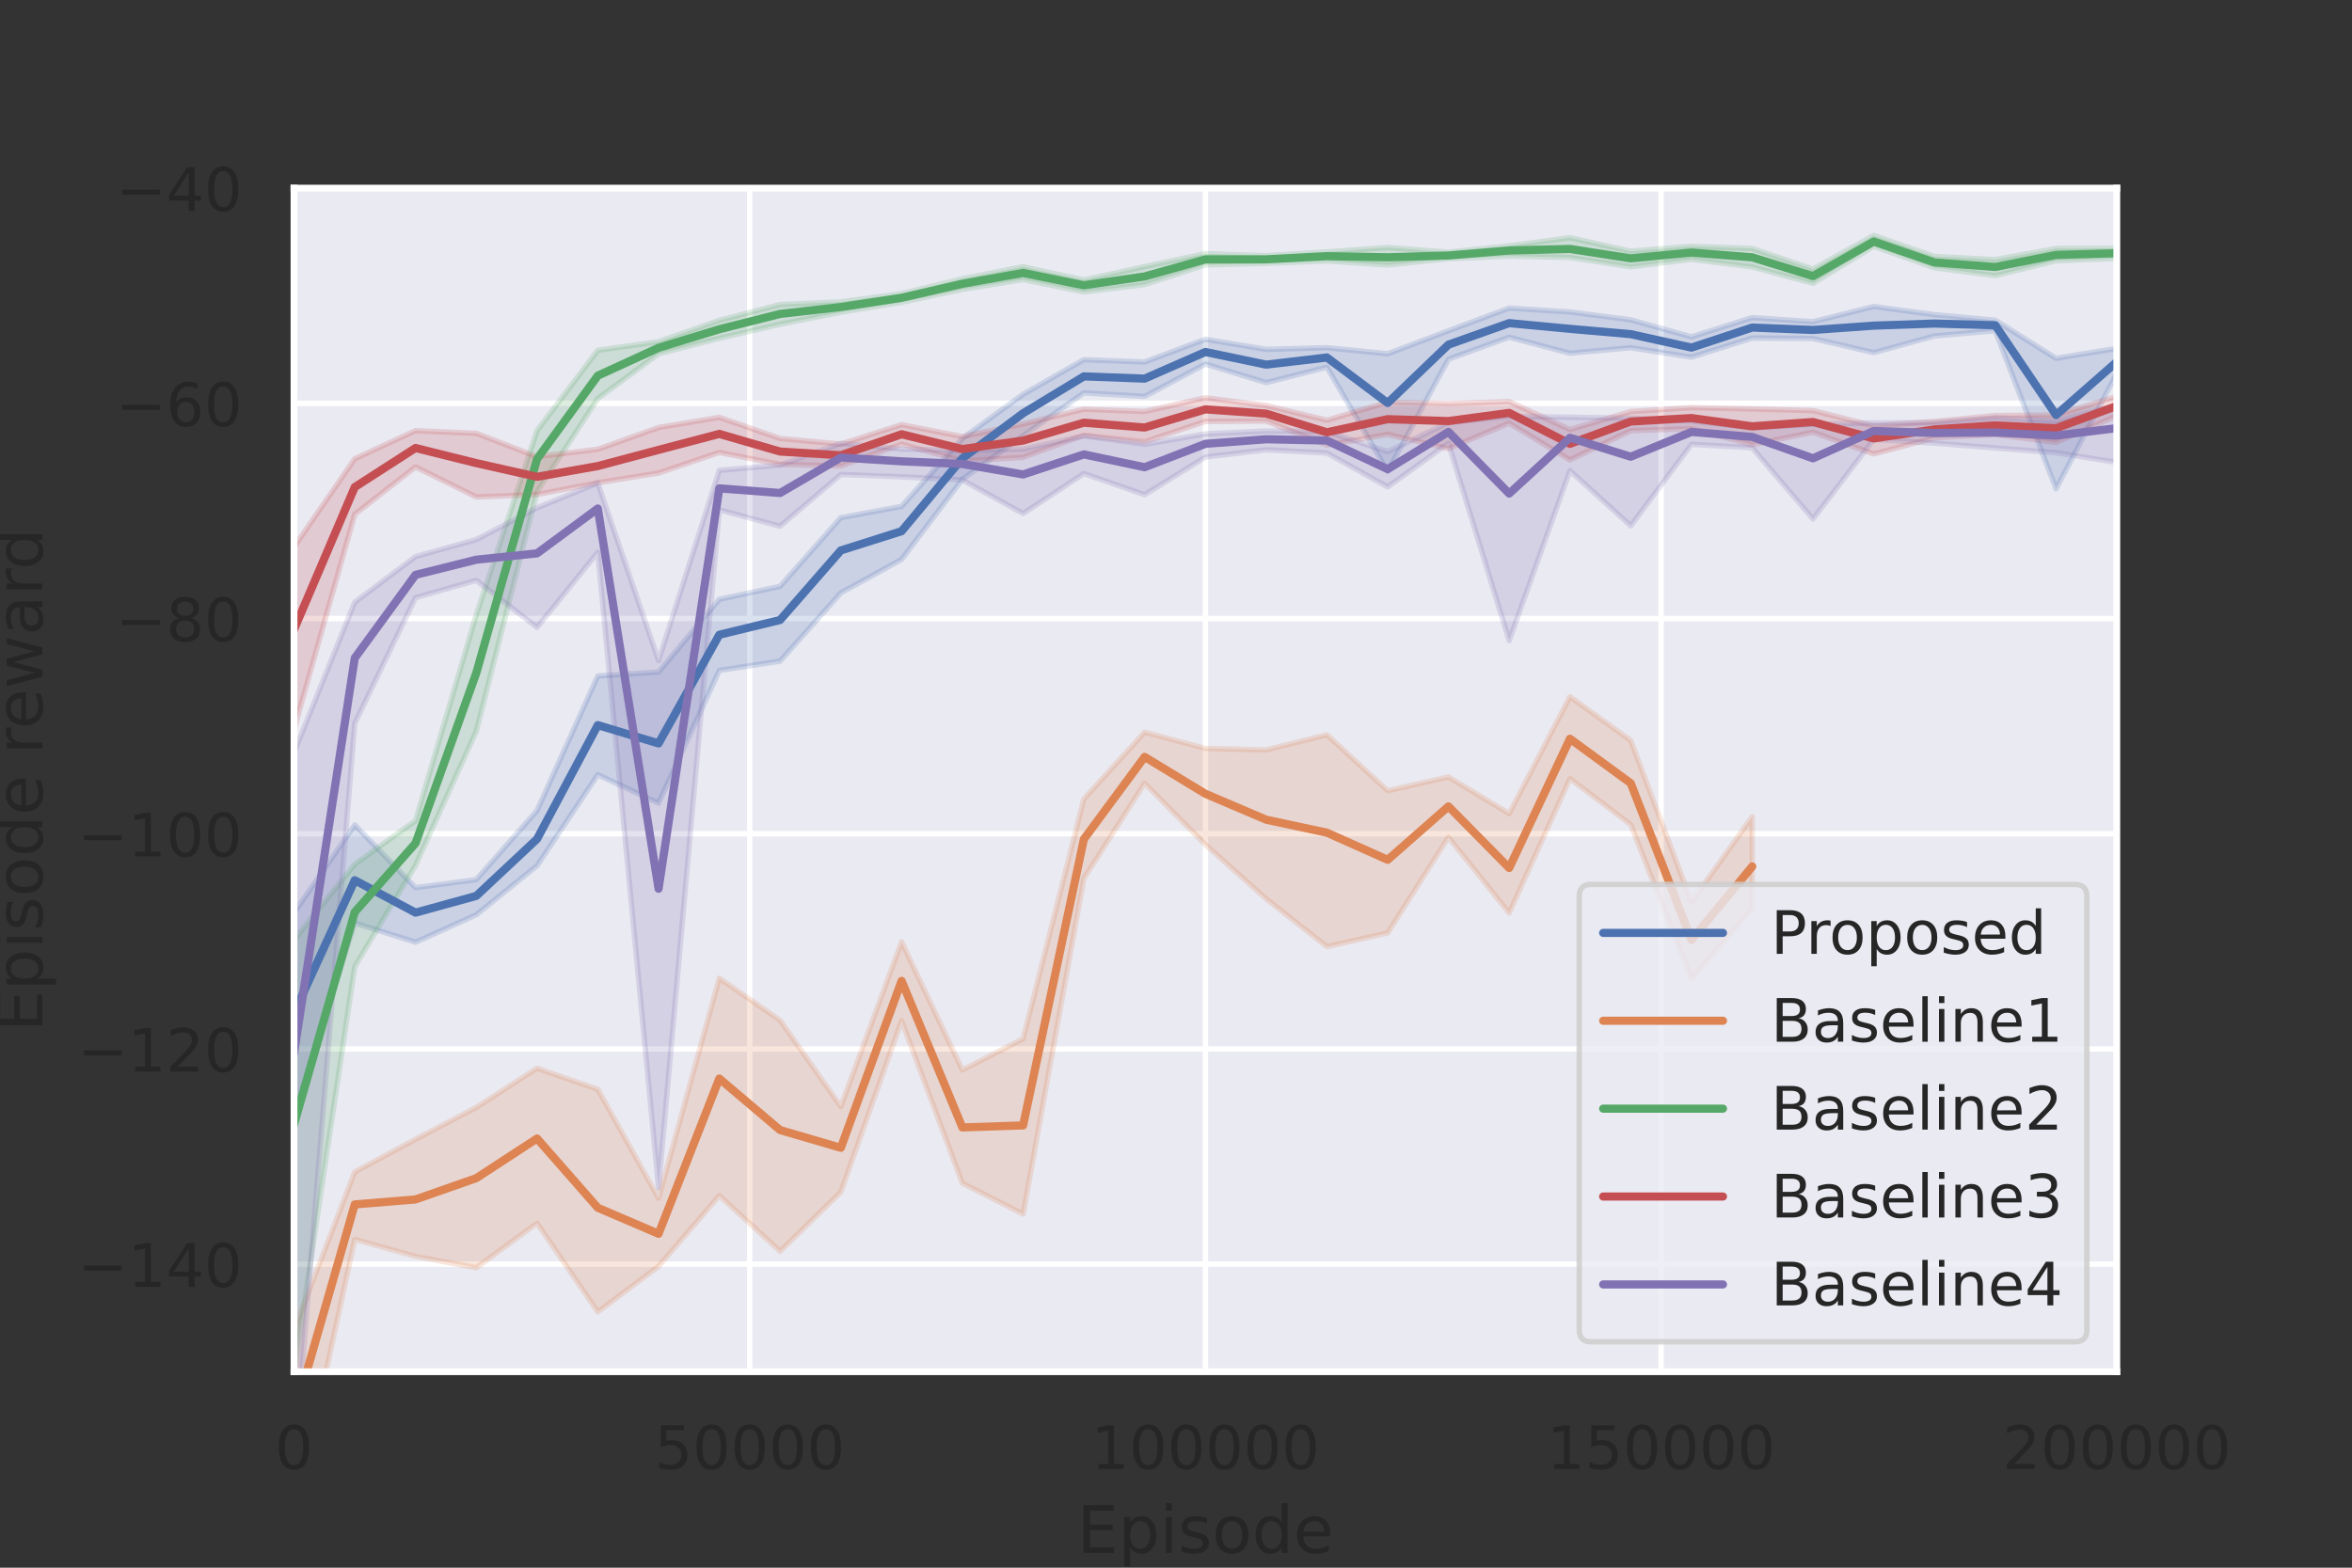 <?xml version="1.0" encoding="utf-8" standalone="no"?>
<!DOCTYPE svg PUBLIC "-//W3C//DTD SVG 1.1//EN"
  "http://www.w3.org/Graphics/SVG/1.1/DTD/svg11.dtd">
<!-- Created with matplotlib (https://matplotlib.org/) -->
<svg height="288pt" version="1.1" viewBox="0 0 432 288" width="432pt" xmlns="http://www.w3.org/2000/svg" xmlns:xlink="http://www.w3.org/1999/xlink">
 <rect x="0" y="0" width="432" height="288" fill="#333333" stroke="none"/>
 <defs>
  <style type="text/css">*{stroke-linecap:butt;stroke-linejoin:round;}</style>
 </defs>
 <g id="figure_1">
  <g id="patch_1">
   <path d="M 0 288 
L 432 288 
L 432 0 
L 0 0 
z
" style="fill:none;"/>
  </g>
  <g id="axes_1">
   <g id="patch_2">
    <path d="M 54 252 
L 388.8 252 
L 388.8 34.56 
L 54 34.56 
z
" style="fill:#eaeaf2;"/>
   </g>
   <g id="matplotlib.axis_1">
    <g id="xtick_1">
     <g id="line2d_1">
      <path clip-path="url(#p73e726b575)" d="M 54 252 
L 54 34.56 
" style="fill:none;stroke:#ffffff;stroke-linecap:round;"/>
     </g>
     <g id="text_1">
      <!-- 0 -->
      <g style="fill:#262626;" transform="translate(50.501 269.858)scale(0.11 -0.11)">
       <defs>
        <path d="M 31.781 66.406 
Q 24.172 66.406 20.328 58.906 
Q 16.5 51.422 16.5 36.375 
Q 16.5 21.391 20.328 13.891 
Q 24.172 6.391 31.781 6.391 
Q 39.453 6.391 43.281 13.891 
Q 47.125 21.391 47.125 36.375 
Q 47.125 51.422 43.281 58.906 
Q 39.453 66.406 31.781 66.406 
z
M 31.781 74.219 
Q 44.047 74.219 50.516 64.516 
Q 56.984 54.828 56.984 36.375 
Q 56.984 17.969 50.516 8.266 
Q 44.047 -1.422 31.781 -1.422 
Q 19.531 -1.422 13.062 8.266 
Q 6.594 17.969 6.594 36.375 
Q 6.594 54.828 13.062 64.516 
Q 19.531 74.219 31.781 74.219 
z
" id="DejaVuSans-48"/>
       </defs>
       <use xlink:href="#DejaVuSans-48"/>
      </g>
     </g>
    </g>
    <g id="xtick_2">
     <g id="line2d_2">
      <path clip-path="url(#p73e726b575)" d="M 137.7 252 
L 137.7 34.56 
" style="fill:none;stroke:#ffffff;stroke-linecap:round;"/>
     </g>
     <g id="text_2">
      <!-- 50000 -->
      <g style="fill:#262626;" transform="translate(120.203 269.858)scale(0.11 -0.11)">
       <defs>
        <path d="M 10.797 72.906 
L 49.516 72.906 
L 49.516 64.594 
L 19.828 64.594 
L 19.828 46.734 
Q 21.969 47.469 24.109 47.828 
Q 26.266 48.188 28.422 48.188 
Q 40.625 48.188 47.75 41.5 
Q 54.891 34.812 54.891 23.391 
Q 54.891 11.625 47.562 5.094 
Q 40.234 -1.422 26.906 -1.422 
Q 22.312 -1.422 17.547 -0.641 
Q 12.797 0.141 7.719 1.703 
L 7.719 11.625 
Q 12.109 9.234 16.797 8.062 
Q 21.484 6.891 26.703 6.891 
Q 35.156 6.891 40.078 11.328 
Q 45.016 15.766 45.016 23.391 
Q 45.016 31 40.078 35.438 
Q 35.156 39.891 26.703 39.891 
Q 22.75 39.891 18.812 39.016 
Q 14.891 38.141 10.797 36.281 
z
" id="DejaVuSans-53"/>
       </defs>
       <use xlink:href="#DejaVuSans-53"/>
       <use x="63.623" xlink:href="#DejaVuSans-48"/>
       <use x="127.246" xlink:href="#DejaVuSans-48"/>
       <use x="190.869" xlink:href="#DejaVuSans-48"/>
       <use x="254.492" xlink:href="#DejaVuSans-48"/>
      </g>
     </g>
    </g>
    <g id="xtick_3">
     <g id="line2d_3">
      <path clip-path="url(#p73e726b575)" d="M 221.4 252 
L 221.4 34.56 
" style="fill:none;stroke:#ffffff;stroke-linecap:round;"/>
     </g>
     <g id="text_3">
      <!-- 100000 -->
      <g style="fill:#262626;" transform="translate(200.404 269.858)scale(0.11 -0.11)">
       <defs>
        <path d="M 12.406 8.297 
L 28.516 8.297 
L 28.516 63.922 
L 10.984 60.406 
L 10.984 69.391 
L 28.422 72.906 
L 38.281 72.906 
L 38.281 8.297 
L 54.391 8.297 
L 54.391 0 
L 12.406 0 
z
" id="DejaVuSans-49"/>
       </defs>
       <use xlink:href="#DejaVuSans-49"/>
       <use x="63.623" xlink:href="#DejaVuSans-48"/>
       <use x="127.246" xlink:href="#DejaVuSans-48"/>
       <use x="190.869" xlink:href="#DejaVuSans-48"/>
       <use x="254.492" xlink:href="#DejaVuSans-48"/>
       <use x="318.115" xlink:href="#DejaVuSans-48"/>
      </g>
     </g>
    </g>
    <g id="xtick_4">
     <g id="line2d_4">
      <path clip-path="url(#p73e726b575)" d="M 305.1 252 
L 305.1 34.56 
" style="fill:none;stroke:#ffffff;stroke-linecap:round;"/>
     </g>
     <g id="text_4">
      <!-- 150000 -->
      <g style="fill:#262626;" transform="translate(284.104 269.858)scale(0.11 -0.11)">
       <use xlink:href="#DejaVuSans-49"/>
       <use x="63.623" xlink:href="#DejaVuSans-53"/>
       <use x="127.246" xlink:href="#DejaVuSans-48"/>
       <use x="190.869" xlink:href="#DejaVuSans-48"/>
       <use x="254.492" xlink:href="#DejaVuSans-48"/>
       <use x="318.115" xlink:href="#DejaVuSans-48"/>
      </g>
     </g>
    </g>
    <g id="xtick_5">
     <g id="line2d_5">
      <path clip-path="url(#p73e726b575)" d="M 388.8 252 
L 388.8 34.56 
" style="fill:none;stroke:#ffffff;stroke-linecap:round;"/>
     </g>
     <g id="text_5">
      <!-- 200000 -->
      <g style="fill:#262626;" transform="translate(367.804 269.858)scale(0.11 -0.11)">
       <defs>
        <path d="M 19.188 8.297 
L 53.609 8.297 
L 53.609 0 
L 7.328 0 
L 7.328 8.297 
Q 12.938 14.109 22.625 23.891 
Q 32.328 33.688 34.812 36.531 
Q 39.547 41.844 41.422 45.531 
Q 43.312 49.219 43.312 52.781 
Q 43.312 58.594 39.234 62.25 
Q 35.156 65.922 28.609 65.922 
Q 23.969 65.922 18.812 64.312 
Q 13.672 62.703 7.812 59.422 
L 7.812 69.391 
Q 13.766 71.781 18.938 73 
Q 24.125 74.219 28.422 74.219 
Q 39.75 74.219 46.484 68.547 
Q 53.219 62.891 53.219 53.422 
Q 53.219 48.922 51.531 44.891 
Q 49.859 40.875 45.406 35.406 
Q 44.188 33.984 37.641 27.219 
Q 31.109 20.453 19.188 8.297 
z
" id="DejaVuSans-50"/>
       </defs>
       <use xlink:href="#DejaVuSans-50"/>
       <use x="63.623" xlink:href="#DejaVuSans-48"/>
       <use x="127.246" xlink:href="#DejaVuSans-48"/>
       <use x="190.869" xlink:href="#DejaVuSans-48"/>
       <use x="254.492" xlink:href="#DejaVuSans-48"/>
       <use x="318.115" xlink:href="#DejaVuSans-48"/>
      </g>
     </g>
    </g>
    <g id="text_6">
     <!-- Episode -->
     <g style="fill:#262626;" transform="translate(197.835 285.264)scale(0.12 -0.12)">
      <defs>
       <path d="M 9.812 72.906 
L 55.906 72.906 
L 55.906 64.594 
L 19.672 64.594 
L 19.672 43.016 
L 54.391 43.016 
L 54.391 34.719 
L 19.672 34.719 
L 19.672 8.297 
L 56.781 8.297 
L 56.781 0 
L 9.812 0 
z
" id="DejaVuSans-69"/>
       <path d="M 18.109 8.203 
L 18.109 -20.797 
L 9.078 -20.797 
L 9.078 54.688 
L 18.109 54.688 
L 18.109 46.391 
Q 20.953 51.266 25.266 53.625 
Q 29.594 56 35.594 56 
Q 45.562 56 51.781 48.094 
Q 58.016 40.188 58.016 27.297 
Q 58.016 14.406 51.781 6.484 
Q 45.562 -1.422 35.594 -1.422 
Q 29.594 -1.422 25.266 0.953 
Q 20.953 3.328 18.109 8.203 
z
M 48.688 27.297 
Q 48.688 37.203 44.609 42.844 
Q 40.531 48.484 33.406 48.484 
Q 26.266 48.484 22.188 42.844 
Q 18.109 37.203 18.109 27.297 
Q 18.109 17.391 22.188 11.75 
Q 26.266 6.109 33.406 6.109 
Q 40.531 6.109 44.609 11.75 
Q 48.688 17.391 48.688 27.297 
z
" id="DejaVuSans-112"/>
       <path d="M 9.422 54.688 
L 18.406 54.688 
L 18.406 0 
L 9.422 0 
z
M 9.422 75.984 
L 18.406 75.984 
L 18.406 64.594 
L 9.422 64.594 
z
" id="DejaVuSans-105"/>
       <path d="M 44.281 53.078 
L 44.281 44.578 
Q 40.484 46.531 36.375 47.5 
Q 32.281 48.484 27.875 48.484 
Q 21.188 48.484 17.844 46.438 
Q 14.5 44.391 14.5 40.281 
Q 14.5 37.156 16.891 35.375 
Q 19.281 33.594 26.516 31.984 
L 29.594 31.297 
Q 39.156 29.25 43.188 25.516 
Q 47.219 21.781 47.219 15.094 
Q 47.219 7.469 41.188 3.016 
Q 35.156 -1.422 24.609 -1.422 
Q 20.219 -1.422 15.453 -0.562 
Q 10.688 0.297 5.422 2 
L 5.422 11.281 
Q 10.406 8.688 15.234 7.391 
Q 20.062 6.109 24.812 6.109 
Q 31.156 6.109 34.562 8.281 
Q 37.984 10.453 37.984 14.406 
Q 37.984 18.062 35.516 20.016 
Q 33.062 21.969 24.703 23.781 
L 21.578 24.516 
Q 13.234 26.266 9.516 29.906 
Q 5.812 33.547 5.812 39.891 
Q 5.812 47.609 11.281 51.797 
Q 16.75 56 26.812 56 
Q 31.781 56 36.172 55.266 
Q 40.578 54.547 44.281 53.078 
z
" id="DejaVuSans-115"/>
       <path d="M 30.609 48.391 
Q 23.391 48.391 19.188 42.75 
Q 14.984 37.109 14.984 27.297 
Q 14.984 17.484 19.156 11.844 
Q 23.344 6.203 30.609 6.203 
Q 37.797 6.203 41.984 11.859 
Q 46.188 17.531 46.188 27.297 
Q 46.188 37.016 41.984 42.703 
Q 37.797 48.391 30.609 48.391 
z
M 30.609 56 
Q 42.328 56 49.016 48.375 
Q 55.719 40.766 55.719 27.297 
Q 55.719 13.875 49.016 6.219 
Q 42.328 -1.422 30.609 -1.422 
Q 18.844 -1.422 12.172 6.219 
Q 5.516 13.875 5.516 27.297 
Q 5.516 40.766 12.172 48.375 
Q 18.844 56 30.609 56 
z
" id="DejaVuSans-111"/>
       <path d="M 45.406 46.391 
L 45.406 75.984 
L 54.391 75.984 
L 54.391 0 
L 45.406 0 
L 45.406 8.203 
Q 42.578 3.328 38.25 0.953 
Q 33.938 -1.422 27.875 -1.422 
Q 17.969 -1.422 11.734 6.484 
Q 5.516 14.406 5.516 27.297 
Q 5.516 40.188 11.734 48.094 
Q 17.969 56 27.875 56 
Q 33.938 56 38.25 53.625 
Q 42.578 51.266 45.406 46.391 
z
M 14.797 27.297 
Q 14.797 17.391 18.875 11.75 
Q 22.953 6.109 30.078 6.109 
Q 37.203 6.109 41.297 11.75 
Q 45.406 17.391 45.406 27.297 
Q 45.406 37.203 41.297 42.844 
Q 37.203 48.484 30.078 48.484 
Q 22.953 48.484 18.875 42.844 
Q 14.797 37.203 14.797 27.297 
z
" id="DejaVuSans-100"/>
       <path d="M 56.203 29.594 
L 56.203 25.203 
L 14.891 25.203 
Q 15.484 15.922 20.484 11.062 
Q 25.484 6.203 34.422 6.203 
Q 39.594 6.203 44.453 7.469 
Q 49.312 8.734 54.109 11.281 
L 54.109 2.781 
Q 49.266 0.734 44.188 -0.344 
Q 39.109 -1.422 33.891 -1.422 
Q 20.797 -1.422 13.156 6.188 
Q 5.516 13.812 5.516 26.812 
Q 5.516 40.234 12.766 48.109 
Q 20.016 56 32.328 56 
Q 43.359 56 49.781 48.891 
Q 56.203 41.797 56.203 29.594 
z
M 47.219 32.234 
Q 47.125 39.594 43.094 43.984 
Q 39.062 48.391 32.422 48.391 
Q 24.906 48.391 20.391 44.141 
Q 15.875 39.891 15.188 32.172 
z
" id="DejaVuSans-101"/>
      </defs>
      <use xlink:href="#DejaVuSans-69"/>
      <use x="63.184" xlink:href="#DejaVuSans-112"/>
      <use x="126.66" xlink:href="#DejaVuSans-105"/>
      <use x="154.443" xlink:href="#DejaVuSans-115"/>
      <use x="206.543" xlink:href="#DejaVuSans-111"/>
      <use x="267.725" xlink:href="#DejaVuSans-100"/>
      <use x="331.201" xlink:href="#DejaVuSans-101"/>
     </g>
    </g>
   </g>
   <g id="matplotlib.axis_2">
    <g id="ytick_1">
     <g id="line2d_6">
      <path clip-path="url(#p73e726b575)" d="M 54 232.233 
L 388.8 232.233 
" style="fill:none;stroke:#ffffff;stroke-linecap:round;"/>
     </g>
     <g id="text_7">
      <!-- −140 -->
      <g style="fill:#262626;" transform="translate(14.286 236.412)scale(0.11 -0.11)">
       <defs>
        <path d="M 10.594 35.5 
L 73.188 35.5 
L 73.188 27.203 
L 10.594 27.203 
z
" id="DejaVuSans-8722"/>
        <path d="M 37.797 64.312 
L 12.891 25.391 
L 37.797 25.391 
z
M 35.203 72.906 
L 47.609 72.906 
L 47.609 25.391 
L 58.016 25.391 
L 58.016 17.188 
L 47.609 17.188 
L 47.609 0 
L 37.797 0 
L 37.797 17.188 
L 4.891 17.188 
L 4.891 26.703 
z
" id="DejaVuSans-52"/>
       </defs>
       <use xlink:href="#DejaVuSans-8722"/>
       <use x="83.789" xlink:href="#DejaVuSans-49"/>
       <use x="147.412" xlink:href="#DejaVuSans-52"/>
       <use x="211.035" xlink:href="#DejaVuSans-48"/>
      </g>
     </g>
    </g>
    <g id="ytick_2">
     <g id="line2d_7">
      <path clip-path="url(#p73e726b575)" d="M 54 192.698 
L 388.8 192.698 
" style="fill:none;stroke:#ffffff;stroke-linecap:round;"/>
     </g>
     <g id="text_8">
      <!-- −120 -->
      <g style="fill:#262626;" transform="translate(14.286 196.877)scale(0.11 -0.11)">
       <use xlink:href="#DejaVuSans-8722"/>
       <use x="83.789" xlink:href="#DejaVuSans-49"/>
       <use x="147.412" xlink:href="#DejaVuSans-50"/>
       <use x="211.035" xlink:href="#DejaVuSans-48"/>
      </g>
     </g>
    </g>
    <g id="ytick_3">
     <g id="line2d_8">
      <path clip-path="url(#p73e726b575)" d="M 54 153.164 
L 388.8 153.164 
" style="fill:none;stroke:#ffffff;stroke-linecap:round;"/>
     </g>
     <g id="text_9">
      <!-- −100 -->
      <g style="fill:#262626;" transform="translate(14.286 157.343)scale(0.11 -0.11)">
       <use xlink:href="#DejaVuSans-8722"/>
       <use x="83.789" xlink:href="#DejaVuSans-49"/>
       <use x="147.412" xlink:href="#DejaVuSans-48"/>
       <use x="211.035" xlink:href="#DejaVuSans-48"/>
      </g>
     </g>
    </g>
    <g id="ytick_4">
     <g id="line2d_9">
      <path clip-path="url(#p73e726b575)" d="M 54 113.629 
L 388.8 113.629 
" style="fill:none;stroke:#ffffff;stroke-linecap:round;"/>
     </g>
     <g id="text_10">
      <!-- −80 -->
      <g style="fill:#262626;" transform="translate(21.285 117.808)scale(0.11 -0.11)">
       <defs>
        <path d="M 31.781 34.625 
Q 24.75 34.625 20.719 30.859 
Q 16.703 27.094 16.703 20.516 
Q 16.703 13.922 20.719 10.156 
Q 24.75 6.391 31.781 6.391 
Q 38.812 6.391 42.859 10.172 
Q 46.922 13.969 46.922 20.516 
Q 46.922 27.094 42.891 30.859 
Q 38.875 34.625 31.781 34.625 
z
M 21.922 38.812 
Q 15.578 40.375 12.031 44.719 
Q 8.5 49.078 8.5 55.328 
Q 8.5 64.062 14.719 69.141 
Q 20.953 74.219 31.781 74.219 
Q 42.672 74.219 48.875 69.141 
Q 55.078 64.062 55.078 55.328 
Q 55.078 49.078 51.531 44.719 
Q 48 40.375 41.703 38.812 
Q 48.828 37.156 52.797 32.312 
Q 56.781 27.484 56.781 20.516 
Q 56.781 9.906 50.312 4.234 
Q 43.844 -1.422 31.781 -1.422 
Q 19.734 -1.422 13.25 4.234 
Q 6.781 9.906 6.781 20.516 
Q 6.781 27.484 10.781 32.312 
Q 14.797 37.156 21.922 38.812 
z
M 18.312 54.391 
Q 18.312 48.734 21.844 45.562 
Q 25.391 42.391 31.781 42.391 
Q 38.141 42.391 41.719 45.562 
Q 45.312 48.734 45.312 54.391 
Q 45.312 60.062 41.719 63.234 
Q 38.141 66.406 31.781 66.406 
Q 25.391 66.406 21.844 63.234 
Q 18.312 60.062 18.312 54.391 
z
" id="DejaVuSans-56"/>
       </defs>
       <use xlink:href="#DejaVuSans-8722"/>
       <use x="83.789" xlink:href="#DejaVuSans-56"/>
       <use x="147.412" xlink:href="#DejaVuSans-48"/>
      </g>
     </g>
    </g>
    <g id="ytick_5">
     <g id="line2d_10">
      <path clip-path="url(#p73e726b575)" d="M 54 74.095 
L 388.8 74.095 
" style="fill:none;stroke:#ffffff;stroke-linecap:round;"/>
     </g>
     <g id="text_11">
      <!-- −60 -->
      <g style="fill:#262626;" transform="translate(21.285 78.274)scale(0.11 -0.11)">
       <defs>
        <path d="M 33.016 40.375 
Q 26.375 40.375 22.484 35.828 
Q 18.609 31.297 18.609 23.391 
Q 18.609 15.531 22.484 10.953 
Q 26.375 6.391 33.016 6.391 
Q 39.656 6.391 43.531 10.953 
Q 47.406 15.531 47.406 23.391 
Q 47.406 31.297 43.531 35.828 
Q 39.656 40.375 33.016 40.375 
z
M 52.594 71.297 
L 52.594 62.312 
Q 48.875 64.062 45.094 64.984 
Q 41.312 65.922 37.594 65.922 
Q 27.828 65.922 22.672 59.328 
Q 17.531 52.734 16.797 39.406 
Q 19.672 43.656 24.016 45.922 
Q 28.375 48.188 33.594 48.188 
Q 44.578 48.188 50.953 41.516 
Q 57.328 34.859 57.328 23.391 
Q 57.328 12.156 50.688 5.359 
Q 44.047 -1.422 33.016 -1.422 
Q 20.359 -1.422 13.672 8.266 
Q 6.984 17.969 6.984 36.375 
Q 6.984 53.656 15.188 63.938 
Q 23.391 74.219 37.203 74.219 
Q 40.922 74.219 44.703 73.484 
Q 48.484 72.75 52.594 71.297 
z
" id="DejaVuSans-54"/>
       </defs>
       <use xlink:href="#DejaVuSans-8722"/>
       <use x="83.789" xlink:href="#DejaVuSans-54"/>
       <use x="147.412" xlink:href="#DejaVuSans-48"/>
      </g>
     </g>
    </g>
    <g id="ytick_6">
     <g id="line2d_11">
      <path clip-path="url(#p73e726b575)" d="M 54 34.56 
L 388.8 34.56 
" style="fill:none;stroke:#ffffff;stroke-linecap:round;"/>
     </g>
     <g id="text_12">
      <!-- −40 -->
      <g style="fill:#262626;" transform="translate(21.285 38.739)scale(0.11 -0.11)">
       <use xlink:href="#DejaVuSans-8722"/>
       <use x="83.789" xlink:href="#DejaVuSans-52"/>
       <use x="147.412" xlink:href="#DejaVuSans-48"/>
      </g>
     </g>
    </g>
    <g id="text_13">
     <!-- Episode reward -->
     <g style="fill:#262626;" transform="translate(7.79 189.53)rotate(-90)scale(0.12 -0.12)">
      <defs>
       <path id="DejaVuSans-32"/>
       <path d="M 41.109 46.297 
Q 39.594 47.172 37.812 47.578 
Q 36.031 48 33.891 48 
Q 26.266 48 22.188 43.047 
Q 18.109 38.094 18.109 28.812 
L 18.109 0 
L 9.078 0 
L 9.078 54.688 
L 18.109 54.688 
L 18.109 46.188 
Q 20.953 51.172 25.484 53.578 
Q 30.031 56 36.531 56 
Q 37.453 56 38.578 55.875 
Q 39.703 55.766 41.062 55.516 
z
" id="DejaVuSans-114"/>
       <path d="M 4.203 54.688 
L 13.188 54.688 
L 24.422 12.016 
L 35.594 54.688 
L 46.188 54.688 
L 57.422 12.016 
L 68.609 54.688 
L 77.594 54.688 
L 63.281 0 
L 52.688 0 
L 40.922 44.828 
L 29.109 0 
L 18.5 0 
z
" id="DejaVuSans-119"/>
       <path d="M 34.281 27.484 
Q 23.391 27.484 19.188 25 
Q 14.984 22.516 14.984 16.5 
Q 14.984 11.719 18.141 8.906 
Q 21.297 6.109 26.703 6.109 
Q 34.188 6.109 38.703 11.406 
Q 43.219 16.703 43.219 25.484 
L 43.219 27.484 
z
M 52.203 31.203 
L 52.203 0 
L 43.219 0 
L 43.219 8.297 
Q 40.141 3.328 35.547 0.953 
Q 30.953 -1.422 24.312 -1.422 
Q 15.922 -1.422 10.953 3.297 
Q 6 8.016 6 15.922 
Q 6 25.141 12.172 29.828 
Q 18.359 34.516 30.609 34.516 
L 43.219 34.516 
L 43.219 35.406 
Q 43.219 41.609 39.141 45 
Q 35.062 48.391 27.688 48.391 
Q 23 48.391 18.547 47.266 
Q 14.109 46.141 10.016 43.891 
L 10.016 52.203 
Q 14.938 54.109 19.578 55.047 
Q 24.219 56 28.609 56 
Q 40.484 56 46.344 49.844 
Q 52.203 43.703 52.203 31.203 
z
" id="DejaVuSans-97"/>
      </defs>
      <use xlink:href="#DejaVuSans-69"/>
      <use x="63.184" xlink:href="#DejaVuSans-112"/>
      <use x="126.66" xlink:href="#DejaVuSans-105"/>
      <use x="154.443" xlink:href="#DejaVuSans-115"/>
      <use x="206.543" xlink:href="#DejaVuSans-111"/>
      <use x="267.725" xlink:href="#DejaVuSans-100"/>
      <use x="331.201" xlink:href="#DejaVuSans-101"/>
      <use x="392.725" xlink:href="#DejaVuSans-32"/>
      <use x="424.512" xlink:href="#DejaVuSans-114"/>
      <use x="463.375" xlink:href="#DejaVuSans-101"/>
      <use x="524.898" xlink:href="#DejaVuSans-119"/>
      <use x="606.686" xlink:href="#DejaVuSans-97"/>
      <use x="667.965" xlink:href="#DejaVuSans-114"/>
      <use x="707.328" xlink:href="#DejaVuSans-100"/>
     </g>
    </g>
   </g>
   <g id="PolyCollection_1">
    <path clip-path="url(#p73e726b575)" d="M 54 167.685 
L 54 204.896 
L 65.16 169.576 
L 76.32 173.094 
L 87.48 168.05 
L 98.64 159.04 
L 109.8 142.323 
L 120.96 147.554 
L 132.12 123.165 
L 143.28 121.45 
L 154.44 108.912 
L 165.6 102.766 
L 176.76 88.042 
L 187.92 80.037 
L 199.08 72.17 
L 210.24 72.828 
L 221.4 66.874 
L 232.56 70.29 
L 243.72 67.456 
L 254.88 86.61 
L 266.04 65.996 
L 277.2 61.946 
L 288.36 64.892 
L 299.52 63.876 
L 310.68 65.612 
L 321.84 62.096 
L 333 62.188 
L 344.16 64.777 
L 355.32 61.715 
L 366.48 60.758 
L 377.64 89.789 
L 388.8 68.606 
L 399.96 64.099 
L 411.12 63.691 
L 422.28 64.31 
L 433.44 61.294 
L 444.6 59.844 
L 455.76 61.986 
L 466.92 61.777 
L 478.08 57.054 
L 489.24 58.373 
L 500.4 56.971 
L 511.56 57.995 
L 522.72 59.335 
L 533.88 57.508 
L 545.04 60.057 
L 556.2 60.89 
L 567.36 58.61 
L 578.52 58.804 
L 589.68 57.113 
L 600.84 60.645 
L 612 63.018 
L 623.16 58.444 
L 634.32 64.826 
L 634.32 57.857 
L 634.32 57.857 
L 623.16 54.639 
L 612 58.305 
L 600.84 57.615 
L 589.68 54.175 
L 578.52 55.906 
L 567.36 55.326 
L 556.2 56.435 
L 545.04 57.014 
L 533.88 53.902 
L 522.72 55.38 
L 511.56 55.028 
L 500.4 53.905 
L 489.24 54.31 
L 478.08 54.777 
L 466.92 56.554 
L 455.76 58.195 
L 444.6 56.826 
L 433.44 56.95 
L 422.28 59.809 
L 411.12 58.037 
L 399.96 59.95 
L 388.8 64.006 
L 377.64 65.824 
L 366.48 58.833 
L 355.32 57.808 
L 344.16 56.304 
L 333 59.103 
L 321.84 58.347 
L 310.68 61.885 
L 299.52 58.765 
L 288.36 57.309 
L 277.2 56.596 
L 266.04 60.768 
L 254.88 64.989 
L 243.72 63.879 
L 232.56 64.186 
L 221.4 62.326 
L 210.24 66.503 
L 199.08 66.076 
L 187.92 72.44 
L 176.76 80.537 
L 165.6 93.032 
L 154.44 95.094 
L 143.28 107.723 
L 132.12 110.097 
L 120.96 123.46 
L 109.8 124.188 
L 98.64 148.911 
L 87.48 161.59 
L 76.32 163.07 
L 65.16 151.547 
L 54 167.685 
z
" style="fill:#4c72b0;fill-opacity:0.2;stroke:#4c72b0;stroke-opacity:0.2;"/>
   </g>
   <g id="PolyCollection_2">
    <defs>
     <path d="M 54 -43.665 
L 54 -8.932 
L 65.16 -60.311 
L 76.32 -57.197 
L 87.48 -55.107 
L 98.64 -63.278 
L 109.8 -46.991 
L 120.96 -55.371 
L 132.12 -68.353 
L 143.28 -58.127 
L 154.44 -69.025 
L 165.6 -100.476 
L 176.76 -70.633 
L 187.92 -64.975 
L 199.08 -126.619 
L 210.24 -144.117 
L 221.4 -132.827 
L 232.56 -122.88 
L 243.72 -114.09 
L 254.88 -116.611 
L 266.04 -134.195 
L 277.2 -120.271 
L 288.36 -144.956 
L 299.52 -136.518 
L 310.68 -108.08 
L 321.84 -121.018 
L 321.84 -137.968 
L 321.84 -137.968 
L 310.68 -122.313 
L 299.52 -151.963 
L 288.36 -160.003 
L 277.2 -138.52 
L 266.04 -145.264 
L 254.88 -142.73 
L 243.72 -153.01 
L 232.56 -150.223 
L 221.4 -150.507 
L 210.24 -153.487 
L 199.08 -141.22 
L 187.92 -97.158 
L 176.76 -91.429 
L 165.6 -114.958 
L 154.44 -84.713 
L 143.28 -100.553 
L 132.12 -108.297 
L 120.96 -67.872 
L 109.8 -87.874 
L 98.64 -91.749 
L 87.48 -84.557 
L 76.32 -78.698 
L 65.16 -72.707 
L 54 -43.665 
z
" id="m1b6b72f5cf" style="stroke:#dd8452;stroke-opacity:0.2;"/>
    </defs>
    <g clip-path="url(#p73e726b575)">
     <use style="fill:#dd8452;fill-opacity:0.2;stroke:#dd8452;stroke-opacity:0.2;" x="0" xlink:href="#m1b6b72f5cf" y="288"/>
    </g>
   </g>
   <g id="PolyCollection_3">
    <path clip-path="url(#p73e726b575)" d="M 54 172.669 
L 54 252.031 
L 65.16 177.574 
L 76.32 158.983 
L 87.48 134.345 
L 98.64 90.347 
L 109.8 73.22 
L 120.96 65 
L 132.12 62.135 
L 143.28 59.565 
L 154.44 57.359 
L 165.6 55.522 
L 176.76 53.155 
L 187.92 51.35 
L 199.08 53.63 
L 210.24 52.267 
L 221.4 48.656 
L 232.56 48.38 
L 243.72 47.932 
L 254.88 48.68 
L 266.04 47.518 
L 277.2 47.038 
L 288.36 47.302 
L 299.52 48.998 
L 310.68 47.62 
L 321.84 49.028 
L 333 52.041 
L 344.16 45.247 
L 355.32 49.19 
L 366.48 50.63 
L 377.64 47.897 
L 388.8 47.481 
L 399.96 45.567 
L 411.12 44.779 
L 422.28 45.125 
L 433.44 44.814 
L 444.6 46.982 
L 455.76 48.767 
L 466.92 48.327 
L 478.08 48.117 
L 489.24 46.418 
L 500.4 44.698 
L 511.56 45.041 
L 522.72 45.407 
L 533.88 45.089 
L 545.04 46.386 
L 556.2 45.125 
L 567.36 44.575 
L 578.52 45.399 
L 589.68 45.82 
L 600.84 46.484 
L 612 45.975 
L 623.16 45.724 
L 634.32 45.089 
L 634.32 44.225 
L 634.32 44.225 
L 623.16 42.72 
L 612 44.45 
L 600.84 43.816 
L 589.68 43.109 
L 578.52 43.173 
L 567.36 42.573 
L 556.2 43.526 
L 545.04 43.958 
L 533.88 43.623 
L 522.72 43.704 
L 511.56 43.675 
L 500.4 43.088 
L 489.24 44.381 
L 478.08 45.205 
L 466.92 45.706 
L 455.76 45.81 
L 444.6 44.438 
L 433.44 43.134 
L 422.28 43.525 
L 411.12 43.626 
L 399.96 43.97 
L 388.8 45.615 
L 377.64 45.665 
L 366.48 47.691 
L 355.32 47.117 
L 344.16 43.256 
L 333 49.426 
L 321.84 45.659 
L 310.68 45.252 
L 299.52 46.155 
L 288.36 43.674 
L 277.2 45.176 
L 266.04 46.333 
L 254.88 45.468 
L 243.72 46.282 
L 232.56 46.97 
L 221.4 46.604 
L 210.24 48.978 
L 199.08 51.442 
L 187.92 49.001 
L 176.76 51.218 
L 165.6 53.946 
L 154.44 55.462 
L 143.28 55.942 
L 132.12 58.858 
L 120.96 62.774 
L 109.8 64.357 
L 98.64 79.11 
L 87.48 112.968 
L 76.32 150.769 
L 65.16 158.755 
L 54 172.669 
z
" style="fill:#55a868;fill-opacity:0.2;stroke:#55a868;stroke-opacity:0.2;"/>
   </g>
   <g id="PolyCollection_4">
    <path clip-path="url(#p73e726b575)" d="M 54 100.496 
L 54 134.016 
L 65.16 94.477 
L 76.32 85.78 
L 87.48 91.304 
L 98.64 90.843 
L 109.8 88.689 
L 120.96 86.9 
L 132.12 83.126 
L 143.28 85.308 
L 154.44 85.616 
L 165.6 81.59 
L 176.76 84.681 
L 187.92 84.02 
L 199.08 79.961 
L 210.24 81.156 
L 221.4 77.423 
L 232.56 77.356 
L 243.72 81.755 
L 254.88 79.807 
L 266.04 82.417 
L 277.2 77.741 
L 288.36 84.498 
L 299.52 79.118 
L 310.68 78.753 
L 321.84 81.688 
L 333 79.406 
L 344.16 83.398 
L 355.32 80.426 
L 366.48 79.844 
L 377.64 81.258 
L 388.8 76.385 
L 399.96 76.877 
L 411.12 81.869 
L 422.28 77.911 
L 433.44 81.389 
L 444.6 77.836 
L 455.76 79.95 
L 466.92 80.347 
L 478.08 78.062 
L 489.24 77.509 
L 500.4 80.687 
L 511.56 82.617 
L 522.72 78.598 
L 533.88 78.16 
L 545.04 77.643 
L 556.2 78.506 
L 567.36 76.584 
L 578.52 78.822 
L 589.68 77.704 
L 600.84 79.545 
L 612 81.258 
L 623.16 79.45 
L 634.32 76.397 
L 634.32 72.877 
L 634.32 72.877 
L 623.16 75.713 
L 612 74.734 
L 600.84 74.688 
L 589.68 73.719 
L 578.52 75.607 
L 567.36 73.506 
L 556.2 75.34 
L 545.04 75.511 
L 533.88 75.931 
L 522.72 75.696 
L 511.56 76.99 
L 500.4 77.142 
L 489.24 72.949 
L 478.08 75.008 
L 466.92 77.725 
L 455.76 75.821 
L 444.6 75.844 
L 433.44 77.745 
L 422.28 72.854 
L 411.12 77.085 
L 399.96 72.34 
L 388.8 72.819 
L 377.64 76.244 
L 366.48 76.331 
L 355.32 77.431 
L 344.16 78.239 
L 333 75.427 
L 321.84 75.138 
L 310.68 74.888 
L 299.52 75.608 
L 288.36 78.907 
L 277.2 73.781 
L 266.04 74.145 
L 254.88 73.871 
L 243.72 77.199 
L 232.56 74.504 
L 221.4 73.083 
L 210.24 75.593 
L 199.08 75.181 
L 187.92 77.878 
L 176.76 80.204 
L 165.6 78.013 
L 154.44 81.589 
L 143.28 80.551 
L 132.12 76.67 
L 120.96 78.542 
L 109.8 82.536 
L 98.64 83.903 
L 87.48 79.607 
L 76.32 79.12 
L 65.16 84.284 
L 54 100.496 
z
" style="fill:#c44e52;fill-opacity:0.2;stroke:#c44e52;stroke-opacity:0.2;"/>
   </g>
   <g id="PolyCollection_5">
    <path clip-path="url(#p73e726b575)" d="M 54 138.265 
L 54 269.655 
L 65.16 132.867 
L 76.32 109.791 
L 87.48 106.617 
L 98.64 115.268 
L 109.8 101.476 
L 120.96 218.176 
L 132.12 93.663 
L 143.28 96.676 
L 154.44 87.177 
L 165.6 87.59 
L 176.76 88.173 
L 187.92 94.342 
L 199.08 86.999 
L 210.24 90.879 
L 221.4 83.969 
L 232.56 82.627 
L 243.72 83.224 
L 254.88 89.445 
L 266.04 81.417 
L 277.2 117.689 
L 288.36 86.453 
L 299.52 96.598 
L 310.68 81.626 
L 321.84 82.258 
L 333 95.348 
L 344.16 80.726 
L 355.32 81.411 
L 366.48 82.296 
L 377.64 83.162 
L 388.8 84.942 
L 399.96 85.573 
L 411.12 92.43 
L 422.28 77.937 
L 433.44 83.733 
L 444.6 81.841 
L 455.76 80.213 
L 466.92 77.837 
L 478.08 92.673 
L 489.24 78.917 
L 500.4 82.186 
L 511.56 80.45 
L 522.72 97.152 
L 533.88 90.145 
L 545.04 94.268 
L 556.2 90.923 
L 567.36 92.316 
L 578.52 79.154 
L 589.68 77.549 
L 600.84 80.418 
L 612 77.263 
L 623.16 77.435 
L 634.32 75.322 
L 634.32 75.204 
L 634.32 75.204 
L 623.16 74.372 
L 612 74.339 
L 600.84 76.252 
L 589.68 74.49 
L 578.52 76.685 
L 567.36 84.022 
L 556.2 80.398 
L 545.04 84.983 
L 533.88 79.734 
L 522.72 79.345 
L 511.56 74.82 
L 500.4 77.585 
L 489.24 75.119 
L 478.08 81.355 
L 466.92 75.503 
L 455.76 77.527 
L 444.6 76.365 
L 433.44 75.502 
L 422.28 75.518 
L 411.12 75.146 
L 399.96 75.826 
L 388.8 74.495 
L 377.64 77.333 
L 366.48 76.76 
L 355.32 77.654 
L 344.16 77.674 
L 333 77.988 
L 321.84 78.578 
L 310.68 77.352 
L 299.52 76.83 
L 288.36 76.646 
L 277.2 76.494 
L 266.04 77.651 
L 254.88 82.975 
L 243.72 79.27 
L 232.56 79.184 
L 221.4 79.703 
L 210.24 81.634 
L 199.08 80.08 
L 187.92 82.504 
L 176.76 82.765 
L 165.6 82.506 
L 154.44 81.446 
L 143.28 85.447 
L 132.12 86.399 
L 120.96 121.368 
L 109.8 88.732 
L 98.64 93.301 
L 87.48 99.129 
L 76.32 102.249 
L 65.16 110.633 
L 54 138.265 
z
" style="fill:#8172b3;fill-opacity:0.2;stroke:#8172b3;stroke-opacity:0.2;"/>
   </g>
   <g id="line2d_12">
    <path clip-path="url(#p73e726b575)" d="M 54 186.117 
L 65.16 161.711 
L 76.32 167.658 
L 87.48 164.588 
L 98.64 154.134 
L 109.8 133.21 
L 120.96 136.576 
L 132.12 116.609 
L 143.28 113.901 
L 154.44 101.118 
L 165.6 97.583 
L 176.76 84.197 
L 187.92 75.917 
L 199.08 69.146 
L 210.24 69.558 
L 221.4 64.662 
L 232.56 66.987 
L 243.72 65.677 
L 254.88 74.033 
L 266.04 63.317 
L 277.2 59.362 
L 288.36 60.411 
L 299.52 61.387 
L 310.68 63.859 
L 321.84 60.174 
L 333 60.62 
L 344.16 59.824 
L 355.32 59.438 
L 366.48 59.751 
L 377.64 76.247 
L 388.8 66.469 
L 399.96 62.106 
L 411.12 60.833 
L 422.28 62.032 
L 433 59.184 
" style="fill:none;stroke:#4c72b0;stroke-linecap:round;stroke-width:1.5;"/>
   </g>
   <g id="line2d_13">
    <path clip-path="url(#p73e726b575)" d="M 54 260.162 
L 65.16 221.267 
L 76.32 220.35 
L 87.48 216.438 
L 98.64 209.156 
L 109.8 221.88 
L 120.96 226.658 
L 132.12 198.143 
L 143.28 207.603 
L 154.44 210.862 
L 165.6 180.195 
L 176.76 207.122 
L 187.92 206.751 
L 199.08 154.159 
L 210.24 139.051 
L 221.4 145.827 
L 232.56 150.586 
L 243.72 152.973 
L 254.88 157.958 
L 266.04 148.148 
L 277.2 159.463 
L 288.36 135.72 
L 299.52 143.88 
L 310.68 172.671 
L 321.84 159.174 
" style="fill:none;stroke:#dd8452;stroke-linecap:round;stroke-width:1.5;"/>
   </g>
   <g id="line2d_14">
    <path clip-path="url(#p73e726b575)" d="M 54 206.589 
L 65.16 167.563 
L 76.32 154.915 
L 87.48 123.639 
L 98.64 84.328 
L 109.8 69.015 
L 120.96 63.893 
L 132.12 60.485 
L 143.28 57.669 
L 154.44 56.404 
L 165.6 54.705 
L 176.76 52.136 
L 187.92 50.14 
L 199.08 52.414 
L 210.24 50.788 
L 221.4 47.646 
L 232.56 47.643 
L 243.72 47.057 
L 254.88 47.27 
L 266.04 46.936 
L 277.2 46.015 
L 288.36 45.733 
L 299.52 47.464 
L 310.68 46.393 
L 321.84 47.277 
L 333 50.726 
L 344.16 44.373 
L 355.32 48.217 
L 366.48 49.046 
L 377.64 46.836 
L 388.8 46.511 
L 399.96 44.8 
L 411.12 44.197 
L 422.28 44.302 
L 433 43.932 
" style="fill:none;stroke:#55a868;stroke-linecap:round;stroke-width:1.5;"/>
   </g>
   <g id="line2d_15">
    <path clip-path="url(#p73e726b575)" d="M 54 115.663 
L 65.16 89.484 
L 76.32 82.3 
L 87.48 85.079 
L 98.64 87.596 
L 109.8 85.621 
L 120.96 82.65 
L 132.12 79.712 
L 143.28 82.954 
L 154.44 83.642 
L 165.6 79.777 
L 176.76 82.498 
L 187.92 80.936 
L 199.08 77.651 
L 210.24 78.539 
L 221.4 75.207 
L 232.56 75.99 
L 243.72 79.417 
L 254.88 77.007 
L 266.04 77.354 
L 277.2 75.851 
L 288.36 81.534 
L 299.52 77.439 
L 310.68 76.803 
L 321.84 78.321 
L 333 77.526 
L 344.16 80.548 
L 355.32 78.883 
L 366.48 78.149 
L 377.64 78.669 
L 388.8 74.586 
L 399.96 74.685 
L 411.12 79.732 
L 422.28 75.431 
L 433 79.196 
" style="fill:none;stroke:#c44e52;stroke-linecap:round;stroke-width:1.5;"/>
   </g>
   <g id="line2d_16">
    <path clip-path="url(#p73e726b575)" d="M 54 193.505 
L 65.16 120.888 
L 76.32 105.607 
L 87.48 102.822 
L 98.64 101.658 
L 109.8 93.418 
L 120.96 163.271 
L 132.12 89.716 
L 143.28 90.57 
L 154.44 84.052 
L 165.6 84.754 
L 176.76 85.234 
L 187.92 87.167 
L 199.08 83.477 
L 210.24 85.834 
L 221.4 81.535 
L 232.56 80.698 
L 243.72 80.929 
L 254.88 86.189 
L 266.04 79.341 
L 277.2 90.673 
L 288.36 80.426 
L 299.52 83.904 
L 310.68 79.348 
L 321.84 80.266 
L 333 84.196 
L 344.16 79.179 
L 355.32 79.543 
L 366.48 79.463 
L 377.64 80.02 
L 388.8 78.648 
L 399.96 80.154 
L 411.12 81.528 
L 422.28 76.701 
L 433 79.241 
" style="fill:none;stroke:#8172b3;stroke-linecap:round;stroke-width:1.5;"/>
   </g>
   <g id="patch_3">
    <path d="M 54 252 
L 54 34.56 
" style="fill:none;stroke:#ffffff;stroke-linecap:square;stroke-linejoin:miter;stroke-width:1.25;"/>
   </g>
   <g id="patch_4">
    <path d="M 388.8 252 
L 388.8 34.56 
" style="fill:none;stroke:#ffffff;stroke-linecap:square;stroke-linejoin:miter;stroke-width:1.25;"/>
   </g>
   <g id="patch_5">
    <path d="M 54 252 
L 388.8 252 
" style="fill:none;stroke:#ffffff;stroke-linecap:square;stroke-linejoin:miter;stroke-width:1.25;"/>
   </g>
   <g id="patch_6">
    <path d="M 54 34.56 
L 388.8 34.56 
" style="fill:none;stroke:#ffffff;stroke-linecap:square;stroke-linejoin:miter;stroke-width:1.25;"/>
   </g>
   <g id="legend_1">
    <g id="patch_7">
     <path d="M 292.263 246.5 
L 381.1 246.5 
Q 383.3 246.5 383.3 244.3 
L 383.3 164.67 
Q 383.3 162.47 381.1 162.47 
L 292.263 162.47 
Q 290.063 162.47 290.063 164.67 
L 290.063 244.3 
Q 290.063 246.5 292.263 246.5 
z
" style="fill:#eaeaf2;opacity:0.8;stroke:#cccccc;stroke-linejoin:miter;"/>
    </g>
    <g id="line2d_17">
     <path d="M 294.463 171.379 
L 316.463 171.379 
" style="fill:none;stroke:#4c72b0;stroke-linecap:round;stroke-width:1.5;"/>
    </g>
    <g id="line2d_18"/>
    <g id="text_14">
     <!-- Proposed -->
     <g style="fill:#262626;" transform="translate(325.263 175.229)scale(0.11 -0.11)">
      <defs>
       <path d="M 19.672 64.797 
L 19.672 37.406 
L 32.078 37.406 
Q 38.969 37.406 42.719 40.969 
Q 46.484 44.531 46.484 51.125 
Q 46.484 57.672 42.719 61.234 
Q 38.969 64.797 32.078 64.797 
z
M 9.812 72.906 
L 32.078 72.906 
Q 44.344 72.906 50.609 67.359 
Q 56.891 61.812 56.891 51.125 
Q 56.891 40.328 50.609 34.812 
Q 44.344 29.297 32.078 29.297 
L 19.672 29.297 
L 19.672 0 
L 9.812 0 
z
" id="DejaVuSans-80"/>
      </defs>
      <use xlink:href="#DejaVuSans-80"/>
      <use x="58.553" xlink:href="#DejaVuSans-114"/>
      <use x="97.416" xlink:href="#DejaVuSans-111"/>
      <use x="158.598" xlink:href="#DejaVuSans-112"/>
      <use x="222.074" xlink:href="#DejaVuSans-111"/>
      <use x="283.256" xlink:href="#DejaVuSans-115"/>
      <use x="335.355" xlink:href="#DejaVuSans-101"/>
      <use x="396.879" xlink:href="#DejaVuSans-100"/>
     </g>
    </g>
    <g id="line2d_19">
     <path d="M 294.463 187.525 
L 316.463 187.525 
" style="fill:none;stroke:#dd8452;stroke-linecap:round;stroke-width:1.5;"/>
    </g>
    <g id="line2d_20"/>
    <g id="text_15">
     <!-- Baseline1 -->
     <g style="fill:#262626;" transform="translate(325.263 191.375)scale(0.11 -0.11)">
      <defs>
       <path d="M 19.672 34.812 
L 19.672 8.109 
L 35.5 8.109 
Q 43.453 8.109 47.281 11.406 
Q 51.125 14.703 51.125 21.484 
Q 51.125 28.328 47.281 31.562 
Q 43.453 34.812 35.5 34.812 
z
M 19.672 64.797 
L 19.672 42.828 
L 34.281 42.828 
Q 41.5 42.828 45.031 45.531 
Q 48.578 48.25 48.578 53.812 
Q 48.578 59.328 45.031 62.062 
Q 41.5 64.797 34.281 64.797 
z
M 9.812 72.906 
L 35.016 72.906 
Q 46.297 72.906 52.391 68.219 
Q 58.5 63.531 58.5 54.891 
Q 58.5 48.188 55.375 44.234 
Q 52.25 40.281 46.188 39.312 
Q 53.469 37.75 57.5 32.781 
Q 61.531 27.828 61.531 20.406 
Q 61.531 10.641 54.891 5.312 
Q 48.25 0 35.984 0 
L 9.812 0 
z
" id="DejaVuSans-66"/>
       <path d="M 9.422 75.984 
L 18.406 75.984 
L 18.406 0 
L 9.422 0 
z
" id="DejaVuSans-108"/>
       <path d="M 54.891 33.016 
L 54.891 0 
L 45.906 0 
L 45.906 32.719 
Q 45.906 40.484 42.875 44.328 
Q 39.844 48.188 33.797 48.188 
Q 26.516 48.188 22.312 43.547 
Q 18.109 38.922 18.109 30.906 
L 18.109 0 
L 9.078 0 
L 9.078 54.688 
L 18.109 54.688 
L 18.109 46.188 
Q 21.344 51.125 25.703 53.562 
Q 30.078 56 35.797 56 
Q 45.219 56 50.047 50.172 
Q 54.891 44.344 54.891 33.016 
z
" id="DejaVuSans-110"/>
      </defs>
      <use xlink:href="#DejaVuSans-66"/>
      <use x="68.604" xlink:href="#DejaVuSans-97"/>
      <use x="129.883" xlink:href="#DejaVuSans-115"/>
      <use x="181.982" xlink:href="#DejaVuSans-101"/>
      <use x="243.506" xlink:href="#DejaVuSans-108"/>
      <use x="271.289" xlink:href="#DejaVuSans-105"/>
      <use x="299.072" xlink:href="#DejaVuSans-110"/>
      <use x="362.451" xlink:href="#DejaVuSans-101"/>
      <use x="423.975" xlink:href="#DejaVuSans-49"/>
     </g>
    </g>
    <g id="line2d_21">
     <path d="M 294.463 203.67 
L 316.463 203.67 
" style="fill:none;stroke:#55a868;stroke-linecap:round;stroke-width:1.5;"/>
    </g>
    <g id="line2d_22"/>
    <g id="text_16">
     <!-- Baseline2 -->
     <g style="fill:#262626;" transform="translate(325.263 207.52)scale(0.11 -0.11)">
      <use xlink:href="#DejaVuSans-66"/>
      <use x="68.604" xlink:href="#DejaVuSans-97"/>
      <use x="129.883" xlink:href="#DejaVuSans-115"/>
      <use x="181.982" xlink:href="#DejaVuSans-101"/>
      <use x="243.506" xlink:href="#DejaVuSans-108"/>
      <use x="271.289" xlink:href="#DejaVuSans-105"/>
      <use x="299.072" xlink:href="#DejaVuSans-110"/>
      <use x="362.451" xlink:href="#DejaVuSans-101"/>
      <use x="423.975" xlink:href="#DejaVuSans-50"/>
     </g>
    </g>
    <g id="line2d_23">
     <path d="M 294.463 219.816 
L 316.463 219.816 
" style="fill:none;stroke:#c44e52;stroke-linecap:round;stroke-width:1.5;"/>
    </g>
    <g id="line2d_24"/>
    <g id="text_17">
     <!-- Baseline3 -->
     <g style="fill:#262626;" transform="translate(325.263 223.666)scale(0.11 -0.11)">
      <defs>
       <path d="M 40.578 39.312 
Q 47.656 37.797 51.625 33 
Q 55.609 28.219 55.609 21.188 
Q 55.609 10.406 48.188 4.484 
Q 40.766 -1.422 27.094 -1.422 
Q 22.516 -1.422 17.656 -0.516 
Q 12.797 0.391 7.625 2.203 
L 7.625 11.719 
Q 11.719 9.328 16.594 8.109 
Q 21.484 6.891 26.812 6.891 
Q 36.078 6.891 40.938 10.547 
Q 45.797 14.203 45.797 21.188 
Q 45.797 27.641 41.281 31.266 
Q 36.766 34.906 28.719 34.906 
L 20.219 34.906 
L 20.219 43.016 
L 29.109 43.016 
Q 36.375 43.016 40.234 45.922 
Q 44.094 48.828 44.094 54.297 
Q 44.094 59.906 40.109 62.906 
Q 36.141 65.922 28.719 65.922 
Q 24.656 65.922 20.016 65.031 
Q 15.375 64.156 9.812 62.312 
L 9.812 71.094 
Q 15.438 72.656 20.344 73.438 
Q 25.25 74.219 29.594 74.219 
Q 40.828 74.219 47.359 69.109 
Q 53.906 64.016 53.906 55.328 
Q 53.906 49.266 50.438 45.094 
Q 46.969 40.922 40.578 39.312 
z
" id="DejaVuSans-51"/>
      </defs>
      <use xlink:href="#DejaVuSans-66"/>
      <use x="68.604" xlink:href="#DejaVuSans-97"/>
      <use x="129.883" xlink:href="#DejaVuSans-115"/>
      <use x="181.982" xlink:href="#DejaVuSans-101"/>
      <use x="243.506" xlink:href="#DejaVuSans-108"/>
      <use x="271.289" xlink:href="#DejaVuSans-105"/>
      <use x="299.072" xlink:href="#DejaVuSans-110"/>
      <use x="362.451" xlink:href="#DejaVuSans-101"/>
      <use x="423.975" xlink:href="#DejaVuSans-51"/>
     </g>
    </g>
    <g id="line2d_25">
     <path d="M 294.463 235.962 
L 316.463 235.962 
" style="fill:none;stroke:#8172b3;stroke-linecap:round;stroke-width:1.5;"/>
    </g>
    <g id="line2d_26"/>
    <g id="text_18">
     <!-- Baseline4 -->
     <g style="fill:#262626;" transform="translate(325.263 239.812)scale(0.11 -0.11)">
      <use xlink:href="#DejaVuSans-66"/>
      <use x="68.604" xlink:href="#DejaVuSans-97"/>
      <use x="129.883" xlink:href="#DejaVuSans-115"/>
      <use x="181.982" xlink:href="#DejaVuSans-101"/>
      <use x="243.506" xlink:href="#DejaVuSans-108"/>
      <use x="271.289" xlink:href="#DejaVuSans-105"/>
      <use x="299.072" xlink:href="#DejaVuSans-110"/>
      <use x="362.451" xlink:href="#DejaVuSans-101"/>
      <use x="423.975" xlink:href="#DejaVuSans-52"/>
     </g>
    </g>
   </g>
  </g>
 </g>
 <defs>
  <clipPath id="p73e726b575">
   <rect height="217.44" width="334.8" x="54" y="34.56"/>
  </clipPath>
 </defs>
</svg>
